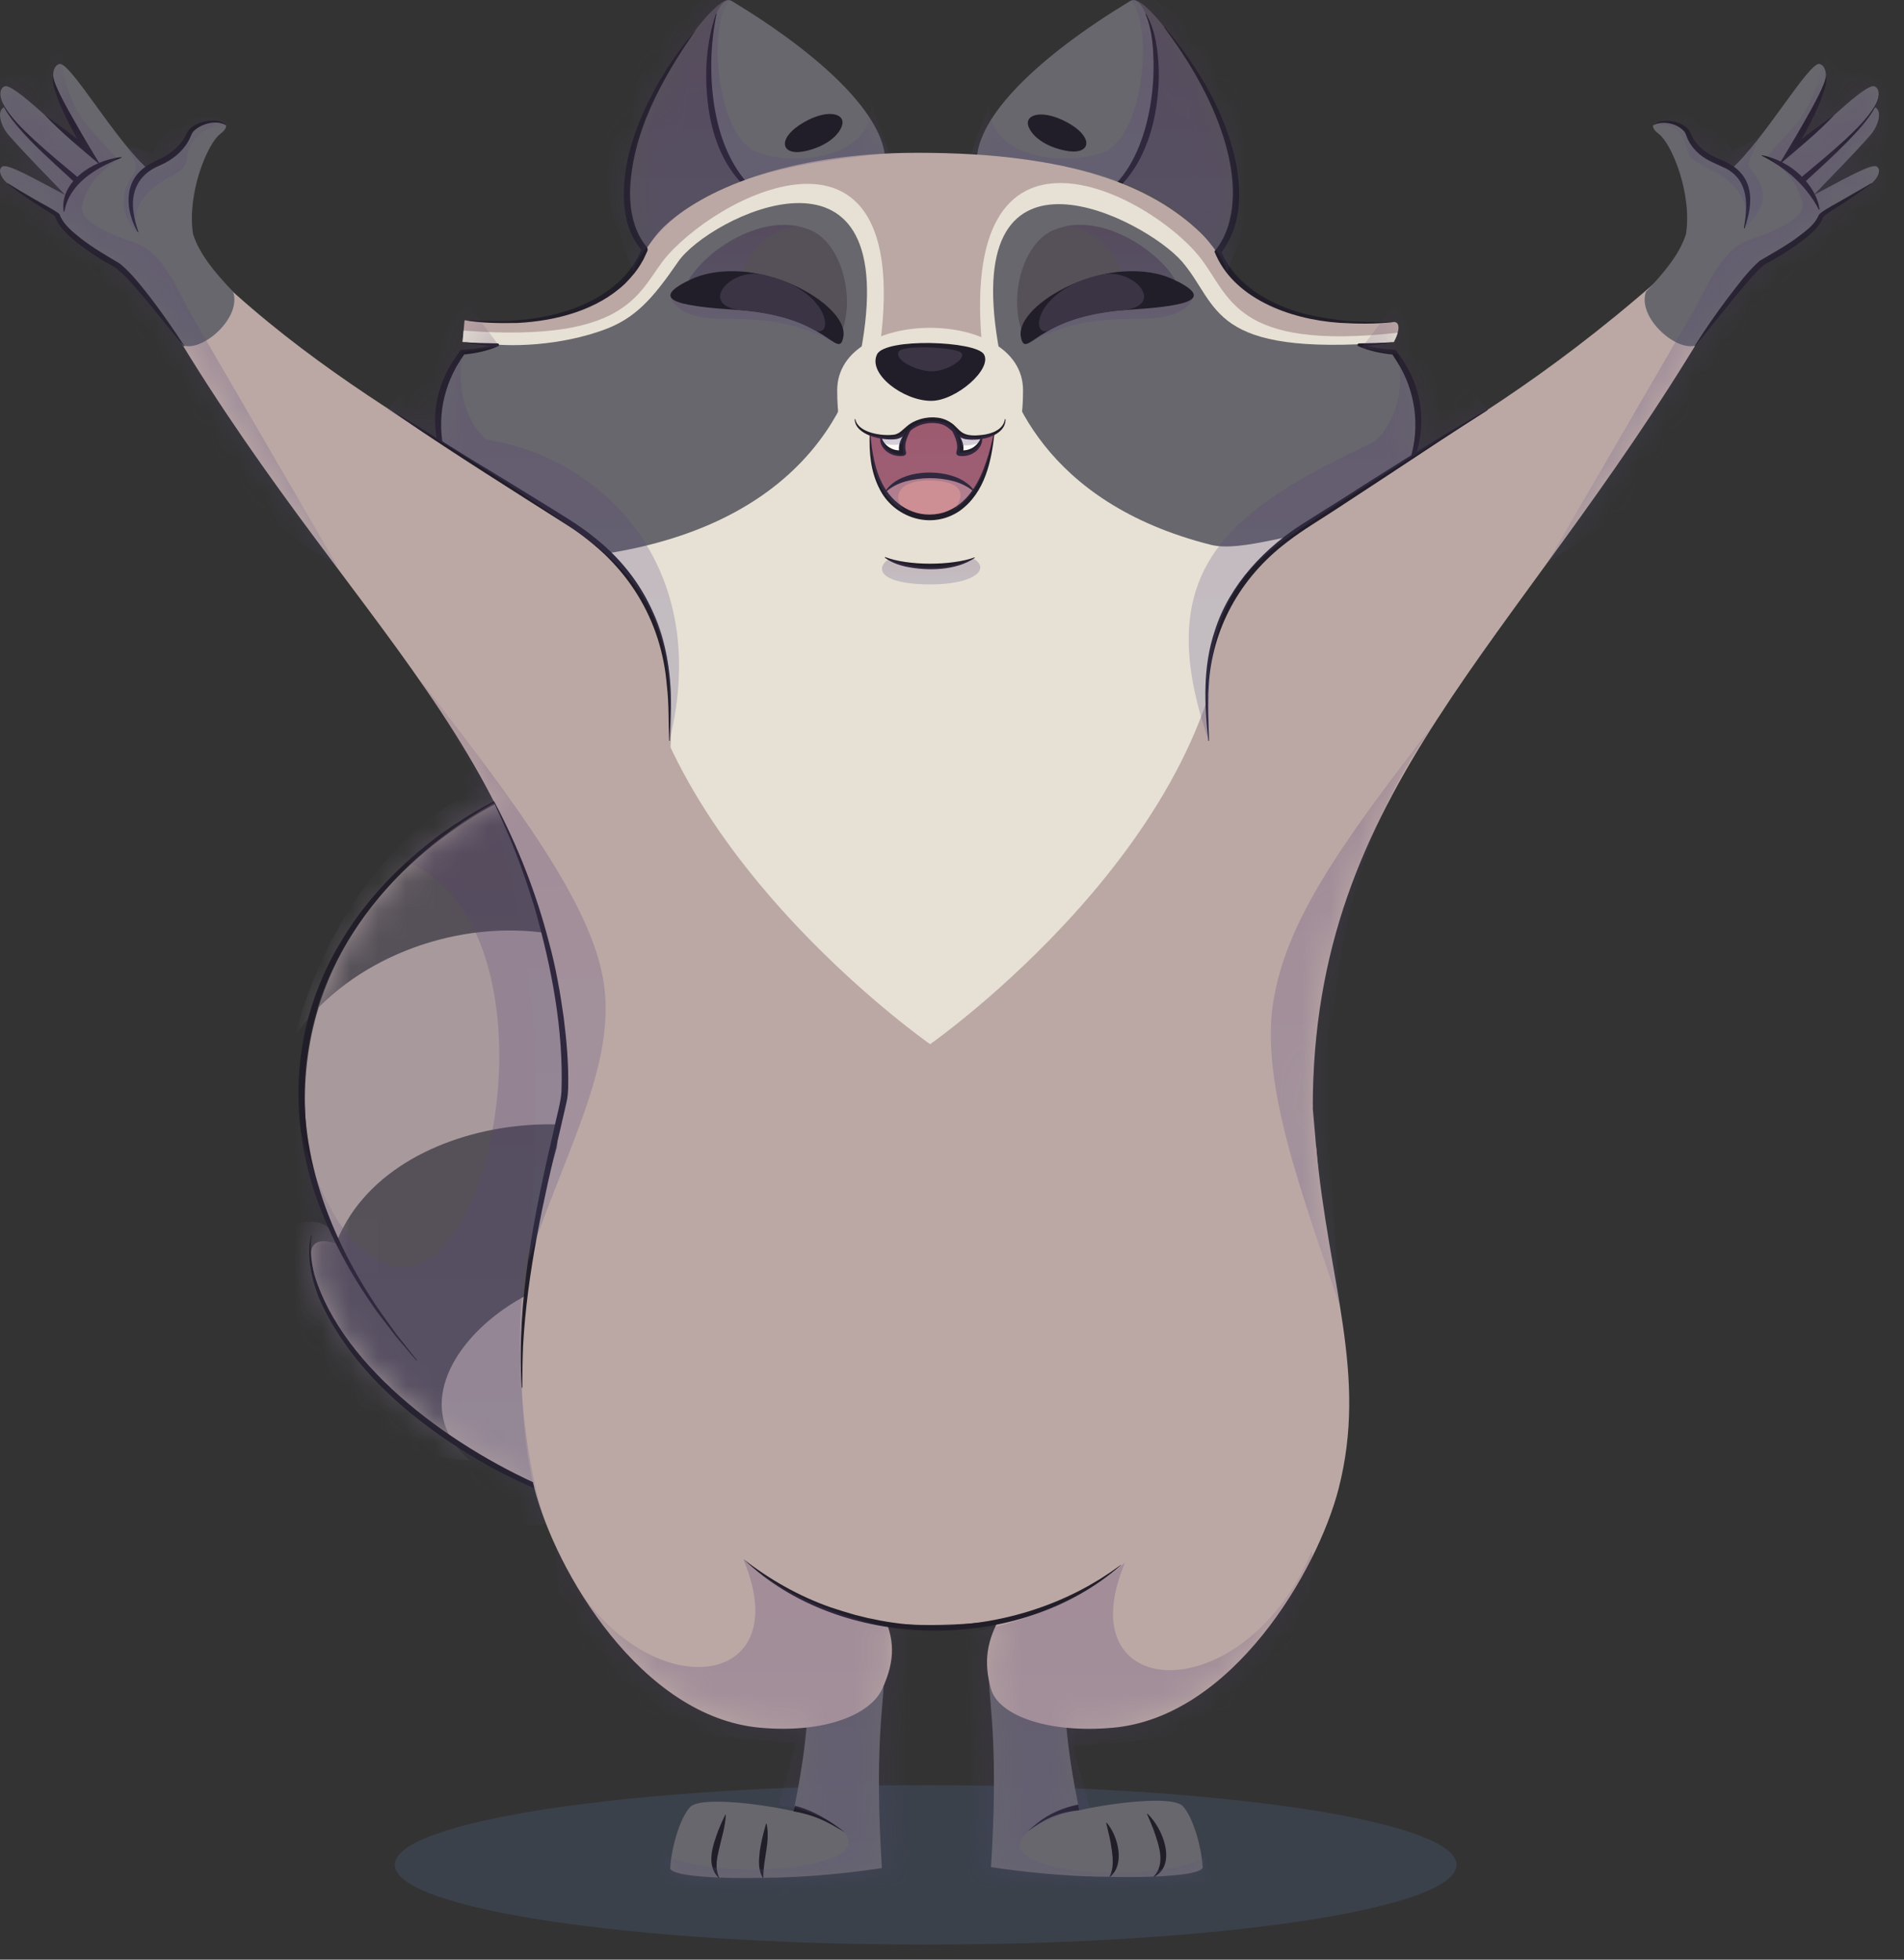<svg width="68" height="70" viewBox="0 0 68 70" fill="none" xmlns="http://www.w3.org/2000/svg">
<rect x="0" y="0" width="68" height="70" fill="#333333" stroke="none"/>
<path opacity="0.251" d="M33.059 69.461C43.529 69.461 52.018 68.186 52.018 66.614C52.018 65.042 43.529 63.768 33.059 63.768C22.588 63.768 14.1 65.042 14.1 66.614C14.1 68.186 22.588 69.461 33.059 69.461Z" fill="#566E94"/>
<path d="M40.394 0.058C40.835 -0.735 46.352 6.773 42.983 9.378C41.007 9.814 38.824 9.079 37.297 7.739C37.579 5.003 39.052 2.469 40.394 0.058Z" fill="#565158"/>
<path d="M40.355 0.042C41.277 -0.517 42.539 6.02 38.295 7.487C36.55 8.09 34.883 6.766 34.883 5.77C34.883 4.158 37.086 2.021 40.355 0.042Z" fill="#68676D"/>
<path d="M40.932 0.501C41.28 1.111 41.356 1.812 41.385 2.486C41.419 4.071 40.957 6.165 39.394 7.137C39.066 7.332 38.691 7.466 38.307 7.503C38.293 7.505 38.289 7.485 38.303 7.483C38.673 7.408 39.021 7.258 39.319 7.052C40.965 5.899 41.349 3.224 41.154 1.483C41.113 1.152 41.048 0.82 40.911 0.509C40.905 0.497 40.927 0.489 40.932 0.501Z" fill="#221E29"/>
<path d="M26.108 0.058C25.666 -0.735 20.148 6.773 23.518 9.378C25.494 9.814 27.677 9.079 29.204 7.739C28.922 5.003 27.449 2.469 26.108 0.058Z" fill="#565158"/>
<path d="M26.146 0.042C25.224 -0.517 23.962 6.02 28.206 7.487C29.951 8.09 31.617 6.766 31.617 5.77C31.617 4.158 29.415 2.021 26.146 0.042Z" fill="#68676D"/>
<path d="M25.59 0.508C25.174 2.467 25.343 5.647 27.212 7.004C27.5 7.212 27.835 7.371 28.199 7.483C28.212 7.487 28.206 7.506 28.193 7.503C27.817 7.428 27.457 7.287 27.142 7.091C25.567 6.066 25.194 4.122 25.221 2.5C25.243 1.825 25.34 1.148 25.568 0.502C25.57 0.497 25.577 0.493 25.583 0.495C25.589 0.497 25.592 0.503 25.59 0.508Z" fill="#221E29"/>
<path d="M27.98 49.563C25.533 48.976 23.269 48.078 22.952 44.781C22.425 39.309 27.602 38.185 28.123 33.359C28.659 28.397 22.471 25.534 16.69 29.308C9.716 33.86 10.247 40.76 12.055 44.415C12.099 44.505 10.967 43.916 11.113 45.027C11.799 50.228 22.999 56.623 28.373 53.938C31.284 52.483 29.688 49.973 27.98 49.563Z" fill="#A8999C"/>
<mask id="mask0_417_483" style="mask-type:luminance" maskUnits="userSpaceOnUse" x="10" y="27" width="20" height="28">
<path d="M27.98 49.563C25.533 48.976 23.269 48.078 22.952 44.781C22.425 39.31 27.602 38.185 28.123 33.359C28.659 28.397 22.282 25.222 16.364 29.418C8.289 35.143 11.269 42.972 12.055 44.415C12.222 44.721 10.852 42.708 11.113 45.027C11.7 50.238 22.999 56.623 28.373 53.938C31.284 52.483 29.688 49.973 27.98 49.563Z" fill="white"/>
</mask>
<g mask="url(#mask0_417_483)">
<path d="M23.575 56.123C18.457 54.694 20.647 47.962 26.239 46.102C28.765 46.479 30.533 46.601 31.244 48.763C31.955 50.925 31.141 53.415 29.234 54.917C27.326 56.419 25.749 56.73 23.575 56.123Z" fill="#565158"/>
</g>
<mask id="mask1_417_483" style="mask-type:luminance" maskUnits="userSpaceOnUse" x="10" y="27" width="20" height="28">
<path d="M27.98 49.563C25.533 48.976 23.269 48.078 22.952 44.781C22.425 39.31 27.602 38.185 28.123 33.359C28.659 28.397 22.282 25.222 16.364 29.418C8.289 35.143 11.269 42.972 12.055 44.415C12.222 44.721 10.852 42.708 11.113 45.027C11.7 50.238 22.999 56.623 28.373 53.938C31.284 52.483 29.688 49.973 27.98 49.563Z" fill="white"/>
</mask>
<g mask="url(#mask1_417_483)">
<path d="M23.94 46.471C20.96 43.294 12.997 48.853 16.769 52.165C11.826 51.843 9.829 48.732 9.416 45.168C9.291 44.086 11.435 42.853 12.049 44.291C14.12 39.296 23.226 38.98 24.908 42.548C24.324 43.22 23.828 45.782 23.94 46.471Z" fill="#565158"/>
</g>
<mask id="mask2_417_483" style="mask-type:luminance" maskUnits="userSpaceOnUse" x="10" y="27" width="20" height="28">
<path d="M27.98 49.563C25.533 48.976 23.269 48.078 22.952 44.781C22.425 39.31 27.602 38.185 28.123 33.359C28.659 28.397 22.282 25.222 16.364 29.418C8.289 35.143 11.269 42.972 12.055 44.415C12.222 44.721 10.852 42.708 11.113 45.027C11.7 50.238 22.999 56.623 28.373 53.938C31.284 52.483 29.688 49.973 27.98 49.563Z" fill="white"/>
</mask>
<g mask="url(#mask2_417_483)">
<path d="M26.55 38.506C25.457 35.709 22.41 33.581 19.06 33.276C15.71 32.971 12.232 34.503 10.507 37.044C11.235 34.401 12.524 31.822 14.651 29.846C16.778 27.869 19.817 26.555 22.909 26.701C26.001 26.847 29.032 28.63 29.953 31.226C30.875 33.822 29.269 37.02 26.55 38.506Z" fill="#565158"/>
</g>
<path d="M14.869 48.594C14.676 48.363 14.284 47.919 14.107 47.697C13.908 47.439 13.653 47.101 13.456 46.844C12.539 45.556 11.769 44.147 11.267 42.689C10.241 39.611 10.483 36.375 12.239 33.536C13.105 32.097 14.339 30.829 15.755 29.784C16.296 29.398 16.895 29.019 17.49 28.7C17.826 28.52 18.254 28.316 18.607 28.161C18.62 28.155 18.631 28.173 18.618 28.179C14.65 30.047 11.584 33.525 11.002 37.491C10.48 40.711 11.621 43.964 13.487 46.719C13.677 47.005 13.96 47.38 14.161 47.666C14.348 47.91 14.7 48.342 14.887 48.582C14.896 48.592 14.877 48.604 14.869 48.594Z" fill="#221E29"/>
<path d="M24.266 54.525C21.888 54.289 19.597 53.523 17.564 52.425C14.926 50.965 12.505 48.938 11.379 46.334C11.273 46.049 11.169 45.734 11.117 45.438L11.071 45.178L11.05 44.914C11.037 44.823 11.046 44.739 11.047 44.651L11.052 44.52C11.054 44.498 11.053 44.476 11.056 44.454L11.066 44.389L11.107 44.129C11.108 44.124 11.114 44.12 11.12 44.121C11.127 44.121 11.131 44.127 11.13 44.132C11.061 44.603 11.111 45.089 11.233 45.55C12.257 48.922 16.277 51.824 19.759 53.262C20.45 53.548 21.235 53.821 21.965 54.02C22.719 54.228 23.489 54.392 24.269 54.505C24.284 54.507 24.28 54.528 24.266 54.525Z" fill="#221E29"/>
<path d="M35.393 66.695C35.653 62.577 35.359 61.016 35.323 60.083C35.271 58.744 38.48 59.735 38.098 60.306C37.822 61.511 38.764 66.411 39.303 67.034C37.925 67.024 36.323 66.837 35.393 66.695Z" fill="#68676D"/>
<path d="M42.953 66.719C42.92 66.016 42.615 64.902 42.235 64.51C41.732 63.992 37.671 64.676 37.203 65.119C36.943 65.57 37.006 66.544 37.245 66.871C38.722 67.109 42.738 67.16 42.953 66.719Z" fill="#68676D"/>
<path d="M40.989 64.797C41.521 65.294 42.044 66.587 41.226 67.041C41.215 67.048 41.2 67.038 41.209 67.027C41.644 66.553 41.373 65.877 41.197 65.355C41.125 65.171 41.047 64.987 40.968 64.805C40.963 64.795 40.979 64.786 40.986 64.794L40.989 64.797Z" fill="#221E29"/>
<path d="M39.531 65.117C39.93 65.581 40.188 66.595 39.649 67.039C39.64 67.047 39.623 67.041 39.629 67.029C39.783 66.734 39.747 66.393 39.706 66.078C39.665 65.757 39.584 65.439 39.508 65.122C39.505 65.112 39.521 65.105 39.528 65.114L39.531 65.117Z" fill="#221E29"/>
<path d="M38.547 64.661C38.21 64.698 37.874 64.772 37.564 64.904C37.249 65.034 36.971 65.225 36.699 65.416C36.824 65.307 36.948 65.198 37.081 65.096C37.482 64.779 37.982 64.567 38.507 64.461L38.547 64.661Z" fill="#221E29"/>
<path d="M31.496 66.729C31.236 62.611 31.53 61.05 31.566 60.117C31.618 58.778 28.409 59.769 28.791 60.34C29.067 61.545 28.125 66.445 27.586 67.068C28.963 67.058 30.566 66.871 31.496 66.729Z" fill="#68676D"/>
<path d="M23.936 66.753C23.968 66.049 24.274 64.936 24.654 64.544C25.157 64.025 29.218 64.71 29.686 65.152C29.946 65.603 29.884 66.578 29.644 66.905C28.167 67.143 24.151 67.194 23.936 66.753Z" fill="#68676D"/>
<path d="M25.922 64.838C25.901 65.237 25.785 65.607 25.696 65.986C25.613 66.357 25.517 66.686 25.68 67.061L25.682 67.065C25.686 67.074 25.671 67.083 25.663 67.074C25.199 66.609 25.465 65.901 25.655 65.378C25.729 65.192 25.812 65.01 25.9 64.83C25.904 64.821 25.922 64.824 25.922 64.835V64.838Z" fill="#221E29"/>
<path d="M27.381 65.155C27.512 65.812 27.254 66.414 27.261 67.067C27.262 67.077 27.245 67.082 27.24 67.072C27.065 66.777 27.102 66.427 27.137 66.107C27.187 65.784 27.264 65.465 27.359 65.151C27.361 65.141 27.379 65.141 27.38 65.151L27.381 65.155Z" fill="#221E29"/>
<path d="M28.388 64.504C29.077 64.678 29.653 65.048 30.183 65.455C29.894 65.29 29.609 65.112 29.298 64.982C28.99 64.849 28.664 64.758 28.332 64.701L28.388 64.504Z" fill="#221E29"/>
<path d="M35.401 60.353C35.668 61.253 37.366 61.927 39.745 61.716C44.005 61.337 47.054 56.111 47.808 53.175C48.852 49.104 47.455 45.872 47.007 40.975C40.008 55.751 34.233 56.409 35.401 60.353Z" fill="#BBA8A5"/>
<path d="M31.496 60.353C31.087 61.211 29.531 61.927 27.152 61.716C22.892 61.337 19.843 56.111 19.09 53.175C18.045 49.104 19.051 43.809 19.89 40.975C26.889 55.751 33.49 56.166 31.496 60.353Z" fill="#BBA8A5"/>
<path d="M19.444 45.342C21.562 26.433 20.174 14.384 33.104 14.384C45.695 14.384 45.778 27.846 47.382 45.206C48.957 62.247 17.537 62.357 19.444 45.342Z" fill="#BBA8A5"/>
<path d="M26.556 55.695C27.469 56.411 28.537 57.022 29.674 57.418C29.889 57.491 30.321 57.625 30.54 57.685L30.982 57.794L31.428 57.885C33.98 58.369 36.71 57.868 38.898 56.634L39.283 56.407L39.656 56.163L40.021 55.906C40.026 55.902 40.034 55.903 40.038 55.907C36.391 59.118 29.998 59.005 26.556 55.695Z" fill="#221E29"/>
<path d="M49.788 12.605C49.785 12.721 49.691 14.752 49.681 14.868C49.678 14.918 49.673 14.967 49.668 15.017C49.667 15.028 49.666 15.04 49.665 15.051C49.661 15.084 49.658 15.116 49.653 15.149C49.649 15.183 49.645 15.217 49.64 15.251C49.638 15.265 49.636 15.278 49.634 15.293C49.627 15.344 49.618 15.396 49.609 15.447C49.608 15.454 49.607 15.46 49.606 15.467C49.597 15.516 49.588 15.565 49.578 15.615C49.574 15.636 49.57 15.657 49.565 15.679C49.558 15.714 49.55 15.749 49.542 15.785C49.536 15.812 49.53 15.84 49.523 15.867C49.516 15.9 49.508 15.933 49.499 15.966C49.492 15.992 49.485 16.019 49.478 16.046C49.47 16.076 49.462 16.107 49.453 16.136C49.444 16.17 49.435 16.203 49.425 16.236C49.418 16.259 49.411 16.282 49.404 16.305C49.393 16.339 49.382 16.373 49.371 16.407C49.334 16.52 49.295 16.632 49.253 16.744C49.239 16.78 49.225 16.817 49.209 16.854C49.199 16.881 49.188 16.91 49.175 16.938C49.148 17.004 49.12 17.069 49.091 17.134C49.069 17.184 49.047 17.233 49.023 17.283C48.946 17.447 48.862 17.611 48.772 17.772C48.744 17.823 48.714 17.872 48.685 17.922C48.685 17.924 48.684 17.925 48.683 17.927C48.659 17.968 48.634 18.009 48.609 18.051C48.597 18.07 48.585 18.089 48.573 18.108C48.549 18.146 48.525 18.184 48.501 18.222C48.493 18.234 48.485 18.246 48.477 18.258C48.454 18.294 48.43 18.33 48.405 18.367C48.39 18.388 48.377 18.41 48.362 18.431C48.338 18.465 48.314 18.499 48.289 18.534C48.241 18.603 48.191 18.671 48.138 18.739C48.11 18.777 48.081 18.814 48.052 18.852C47.76 19.224 47.434 19.577 47.077 19.902C47.041 19.935 47.005 19.969 46.968 20.001C46.739 20.203 46.5 20.393 46.249 20.572C46.207 20.602 46.165 20.631 46.122 20.66C46.012 20.735 45.901 20.808 45.788 20.877C45.751 20.9 45.714 20.924 45.676 20.946C45.641 20.967 45.605 20.988 45.569 21.009C45.522 21.035 45.475 21.062 45.428 21.089C45.422 21.091 45.416 21.095 45.41 21.098C45.385 21.112 45.36 21.125 45.334 21.139C45.276 21.17 45.219 21.201 45.16 21.231C45.111 21.255 45.06 21.28 45.01 21.304C44.955 21.331 44.9 21.357 44.843 21.382C44.788 21.407 44.732 21.432 44.675 21.456C44.619 21.481 44.562 21.504 44.505 21.527C44.451 21.548 44.397 21.57 44.343 21.59C44.337 21.593 44.33 21.594 44.325 21.596C44.275 21.615 44.224 21.634 44.174 21.651C44.163 21.655 44.153 21.659 44.143 21.662C44.097 21.678 44.052 21.693 44.006 21.708C43.992 21.713 43.978 21.718 43.963 21.722C43.91 21.739 43.857 21.756 43.804 21.771C43.794 21.775 43.784 21.777 43.775 21.78C43.724 21.795 43.674 21.809 43.624 21.823C43.577 21.836 43.53 21.849 43.483 21.86C43.464 21.865 43.447 21.87 43.429 21.874C43.381 21.885 43.334 21.897 43.286 21.908C43.271 21.911 43.257 21.915 43.242 21.917C43.191 21.929 43.139 21.94 43.088 21.95C43.078 21.952 43.07 21.954 43.061 21.955C42.97 21.973 42.879 21.99 42.786 22.004C42.685 22.02 42.584 22.034 42.481 22.047C42.428 22.053 42.374 22.06 42.32 22.064C42.26 22.07 42.201 22.076 42.141 22.08C42.083 22.084 42.023 22.089 41.964 22.091C41.944 22.093 41.925 22.093 41.905 22.094C41.85 22.097 41.795 22.099 41.739 22.1C41.674 22.102 41.609 22.103 41.543 22.103C38.938 22.103 36.191 19.8 33.227 19.771C30.267 19.743 27.092 21.967 24.03 21.967H23.987C22.643 21.967 20.837 21.228 19.366 19.923C19.364 19.922 19.363 19.921 19.361 19.919C19.108 19.694 18.865 19.453 18.637 19.196C18.632 19.191 18.627 19.186 18.623 19.181C17.828 18.285 15.987 17.011 15.703 15.77C15.598 15.31 15.495 13.834 16.515 12.582C16.909 12.529 17.296 12.433 17.664 12.298C17.28 12.257 16.905 12.26 16.521 12.218C16.521 12.218 16.579 11.578 16.591 11.44C22.207 11.867 22.562 9.198 23.7 8.11C25.039 6.831 28.023 5.458 32.774 5.458C38.27 5.458 41.141 6.65 42.875 8.313C44.157 9.543 44.252 11.768 49.73 11.507C50.008 11.456 50.01 11.79 49.782 12.205C49.727 12.215 49.673 12.224 49.62 12.232C49.52 12.248 49.425 12.26 49.335 12.27C49.312 12.273 49.289 12.275 49.267 12.277C49.245 12.28 49.222 12.282 49.201 12.284C49.157 12.289 49.116 12.293 49.075 12.296C49.034 12.3 48.995 12.304 48.956 12.307C48.928 12.31 48.9 12.312 48.873 12.315C48.788 12.322 48.711 12.329 48.64 12.338C49.012 12.458 49.396 12.548 49.788 12.605Z" fill="#BBA8A5"/>
<path d="M22.543 20.892C22.543 29.849 33.219 37.299 33.219 37.299C33.219 37.299 43.813 29.879 43.813 20.922C43.813 11.964 22.543 11.934 22.543 20.892Z" fill="#E7E1D5"/>
<path d="M49.788 12.606C49.785 12.722 49.691 14.753 49.681 14.868C49.678 14.918 49.673 14.967 49.668 15.017C49.667 15.028 49.666 15.04 49.665 15.052C49.661 15.084 49.658 15.117 49.653 15.149C49.649 15.183 49.645 15.217 49.64 15.251C49.638 15.265 49.636 15.279 49.634 15.293C49.627 15.344 49.618 15.396 49.609 15.447C49.608 15.454 49.607 15.46 49.606 15.467C49.597 15.517 49.588 15.565 49.578 15.615C49.574 15.636 49.57 15.658 49.565 15.679C49.558 15.714 49.55 15.75 49.542 15.785C49.536 15.812 49.53 15.84 49.523 15.867C49.516 15.9 49.508 15.933 49.499 15.966C49.492 15.992 49.486 16.019 49.478 16.047C49.47 16.076 49.462 16.107 49.453 16.137C49.444 16.17 49.435 16.203 49.425 16.236C49.418 16.259 49.411 16.282 49.404 16.305C49.393 16.339 49.382 16.373 49.371 16.407C49.334 16.52 49.295 16.632 49.253 16.744C49.239 16.781 49.225 16.817 49.209 16.854C49.199 16.882 49.188 16.91 49.175 16.939C49.148 17.004 49.12 17.07 49.091 17.134C49.069 17.184 49.047 17.233 49.023 17.283C48.946 17.448 48.862 17.611 48.772 17.772C48.744 17.823 48.714 17.872 48.685 17.923C48.685 17.924 48.684 17.925 48.683 17.927C48.659 17.968 48.634 18.01 48.609 18.051C48.597 18.07 48.585 18.09 48.573 18.108C48.549 18.146 48.525 18.184 48.501 18.222C48.493 18.234 48.485 18.246 48.478 18.258C48.454 18.295 48.43 18.331 48.405 18.367C48.39 18.388 48.377 18.41 48.362 18.431C48.338 18.465 48.314 18.499 48.289 18.534C48.241 18.603 48.191 18.672 48.138 18.739C48.11 18.777 48.081 18.814 48.052 18.852C47.76 19.225 47.434 19.577 47.077 19.902C47.041 19.936 47.005 19.969 46.968 20.001C46.739 20.203 46.5 20.394 46.249 20.572C46.207 20.602 46.165 20.631 46.122 20.661C46.012 20.735 45.901 20.808 45.788 20.878C45.751 20.901 45.714 20.924 45.676 20.946C45.641 20.967 45.605 20.988 45.569 21.009C45.522 21.036 45.475 21.063 45.428 21.089C45.422 21.092 45.416 21.095 45.41 21.099C45.385 21.112 45.36 21.126 45.334 21.139C45.276 21.171 45.219 21.201 45.16 21.231C45.111 21.255 45.06 21.28 45.01 21.304C44.955 21.331 44.9 21.357 44.843 21.382C44.788 21.408 44.732 21.432 44.675 21.456C44.619 21.481 44.562 21.505 44.505 21.527C44.451 21.549 44.397 21.57 44.343 21.59C44.337 21.593 44.33 21.595 44.325 21.597C44.275 21.616 44.224 21.634 44.174 21.651C44.163 21.655 44.153 21.659 44.143 21.662C44.097 21.678 44.052 21.694 44.006 21.709C43.992 21.713 43.978 21.718 43.963 21.722C43.91 21.74 43.857 21.756 43.804 21.772C43.794 21.775 43.784 21.778 43.775 21.78C43.724 21.795 43.674 21.809 43.624 21.823C43.577 21.836 43.53 21.849 43.483 21.86C43.464 21.865 43.447 21.87 43.429 21.874C43.381 21.886 43.334 21.897 43.286 21.908C43.272 21.911 43.257 21.915 43.242 21.918C43.191 21.929 43.139 21.94 43.088 21.95C43.078 21.952 43.07 21.954 43.061 21.956C42.97 21.973 42.879 21.99 42.786 22.004C42.685 22.02 42.584 22.035 42.481 22.047C42.428 22.054 42.374 22.06 42.32 22.064C42.26 22.071 42.201 22.076 42.141 22.08C42.083 22.085 42.023 22.089 41.964 22.092C41.944 22.093 41.925 22.094 41.905 22.094C41.85 22.097 41.795 22.099 41.739 22.1C41.674 22.102 41.609 22.103 41.543 22.103C36.337 22.103 30.156 22.01 24.03 21.968H23.987C22.643 21.968 20.837 21.228 19.366 19.923C19.364 19.922 19.363 19.921 19.361 19.919C19.108 19.695 18.865 19.453 18.637 19.196C18.632 19.192 18.627 19.186 18.623 19.181C17.829 18.285 15.987 17.011 15.703 15.77C15.598 15.311 15.552 13.849 16.515 12.582C16.909 12.529 17.315 12.467 17.683 12.332C17.3 12.291 16.906 12.253 16.522 12.211C16.522 12.211 16.534 12.039 16.558 11.809C22.69 12.28 22.811 10.274 23.851 9.112C26.024 6.683 32.702 3.607 31.396 12.568C31.268 13.444 32.726 13.289 33.227 13.286C33.733 13.283 35.188 13.421 35.1 12.61C34.102 3.275 41.024 6.898 42.844 9.18C43.932 10.546 44.051 12.54 49.918 11.886C49.885 12.006 49.807 12.167 49.779 12.219C49.721 12.23 49.52 12.248 49.335 12.27C49.312 12.273 49.289 12.275 49.267 12.278C49.245 12.28 49.222 12.282 49.201 12.284C49.157 12.289 49.116 12.293 49.075 12.296C49.034 12.301 48.994 12.304 48.956 12.307C48.927 12.31 48.9 12.312 48.873 12.315C48.788 12.322 48.711 12.33 48.64 12.338C49.012 12.458 49.396 12.548 49.788 12.606Z" fill="#E7E1D5"/>
<path d="M49.787 12.605C50.4 13.391 52.136 16.013 48.187 18.815C46.346 18.96 44.332 19.735 43.252 19.463C37.242 17.952 35.913 13.881 35.64 12.252C34.326 4.398 40.938 7.856 42.219 9.349C43.57 10.926 43.158 12.736 49.619 12.231C49.222 12.293 48.891 12.307 48.64 12.337C49.012 12.458 49.396 12.548 49.787 12.605Z" fill="#68676D"/>
<path d="M30.797 12.253C30.475 14.174 28.685 19.493 19.47 20.001C19.437 19.978 19.402 19.952 19.365 19.922C19.364 19.922 19.362 19.92 19.361 19.919C19.159 19.759 18.905 19.513 18.636 19.196C18.631 19.191 18.627 19.186 18.622 19.18C17.983 18.425 16.039 17.092 15.702 15.77C15.585 15.309 15.532 13.699 16.492 12.584C16.5 12.584 16.507 12.583 16.515 12.582C16.908 12.529 17.295 12.433 17.663 12.298C17.169 12.245 19.259 12.59 21.5 11.806C22.683 11.393 23.305 10.677 24.219 9.349C25.321 7.75 32.112 4.398 30.797 12.253Z" fill="#68676D"/>
<path d="M41.969 10.01C41.584 9.223 39.503 7.479 37.656 8.207C36.579 8.632 36.047 10.445 36.469 11.759L41.969 10.01Z" fill="#565158"/>
<path d="M36.46 12.034C36.627 12.909 37.08 11.272 40.075 11.084C42.078 10.958 43.552 10.778 41.969 10.01C39.7 8.909 36.234 10.851 36.46 12.034Z" fill="#221E29"/>
<path d="M37.52 11.771C38.049 11.48 38.854 11.204 40.074 11.084C41.68 10.926 40.511 9.573 39.373 9.806C36.881 10.314 36.757 12.191 37.52 11.771Z" fill="#3B3445"/>
<path d="M24.602 10.01C24.988 9.223 27.068 7.479 28.915 8.207C29.992 8.632 30.524 10.445 30.103 11.759L24.602 10.01Z" fill="#565158"/>
<path d="M30.119 12.034C29.952 12.909 29.498 11.272 26.504 11.084C24.5 10.958 23.027 10.778 24.61 10.01C26.879 8.909 30.345 10.851 30.119 12.034Z" fill="#221E29"/>
<path d="M29.058 11.771C28.529 11.48 27.725 11.204 26.504 11.084C24.898 10.926 26.067 9.573 27.205 9.806C29.697 10.314 29.821 12.191 29.058 11.771Z" fill="#3B3445"/>
<path d="M29.9 13.943C29.9 16.921 31.386 19.334 33.218 19.334C35.051 19.334 36.537 16.921 36.537 13.943C36.537 10.966 29.9 10.966 29.9 13.943Z" fill="#E7E1D5"/>
<path d="M35.142 12.659C35.445 13.185 34.143 14.319 33.258 14.319C32.267 14.319 30.984 13.36 31.322 12.659C31.612 12.059 34.864 12.177 35.142 12.659Z" fill="#221E29"/>
<path d="M34.334 12.607C34.521 12.828 33.781 13.276 33.264 13.264C32.684 13.249 31.917 12.836 32.102 12.553C32.26 12.31 34.163 12.405 34.334 12.607Z" fill="#3B3445"/>
<path d="M35.504 15.497C35.192 17.73 34.187 18.495 33.168 18.497C32.159 18.498 31.073 17.805 31.073 15.497C31.296 15.717 31.749 15.682 32.05 15.551C32.35 15.42 32.598 15.207 32.903 15.083C33.208 14.958 33.624 14.953 33.827 15.188C34.201 15.622 34.953 15.761 35.504 15.497Z" fill="#B46570"/>
<path d="M31.603 17.591C32.033 17.116 32.53 16.995 33.139 16.979C33.747 16.962 34.36 17.17 34.8 17.531C34.525 18.071 33.869 18.443 33.196 18.441C32.523 18.439 31.952 18.095 31.603 17.591Z" fill="#CD8F94"/>
<path d="M35.04 15.597C35.064 15.909 34.796 16.241 34.271 16.184C34.24 16.18 34.486 15.848 33.93 15.191C34.024 15.361 34.575 15.727 35.04 15.597Z" fill="#FFFAF5"/>
<path d="M31.475 15.597C31.451 15.909 31.719 16.241 32.244 16.184C32.275 16.18 32.029 15.848 32.585 15.191C32.491 15.361 31.939 15.727 31.475 15.597Z" fill="#FFFAF5"/>
<path d="M30.548 14.973C30.632 15.457 31.512 15.599 31.966 15.521C32.139 15.472 32.221 15.366 32.374 15.239C32.648 14.992 33.089 14.868 33.479 14.919C33.723 14.941 33.983 15.081 34.124 15.233C34.221 15.329 34.296 15.41 34.381 15.46C34.567 15.574 34.825 15.564 35.054 15.54C35.428 15.503 35.839 15.34 35.889 14.973H35.912C35.917 15.575 35.019 15.78 34.467 15.685C34.115 15.611 33.968 15.269 33.643 15.16C33.262 15.043 32.81 15.134 32.52 15.382C32.371 15.501 32.219 15.648 32.009 15.687C31.491 15.755 30.535 15.532 30.525 14.973H30.548Z" fill="#221E29"/>
<path d="M31.085 15.497C31.143 16.151 31.243 16.822 31.582 17.406C31.993 18.107 32.799 18.567 33.701 18.308C34.566 18.027 34.98 17.21 35.228 16.471C35.342 16.155 35.41 15.826 35.492 15.496L35.515 15.497C35.406 16.467 35.184 17.593 34.28 18.246C33.242 18.957 31.916 18.472 31.417 17.474C31.095 16.856 31.036 16.166 31.061 15.496L31.085 15.497Z" fill="#221E29"/>
<path d="M31.594 17.585C32.042 16.846 33.312 16.733 34.12 17.037C34.409 17.146 34.672 17.329 34.819 17.567L34.802 17.581C34.599 17.398 34.339 17.267 34.062 17.189C33.508 17.041 32.895 17.044 32.342 17.196C32.067 17.276 31.805 17.406 31.612 17.598L31.594 17.585Z" fill="#221E29"/>
<path d="M31.61 19.898C32.431 20.214 33.973 20.21 34.803 19.912L34.817 19.927C34.153 20.381 33.148 20.404 32.357 20.242C32.082 20.181 31.81 20.082 31.595 19.914L31.61 19.898Z" fill="#221E29"/>
<path d="M31.46 15.54C31.527 15.879 31.842 16.132 32.229 16.082C32.178 16.085 32.127 16.134 32.131 16.181C32.017 15.845 32.284 15.419 32.606 15.204C32.449 15.512 32.257 15.822 32.36 16.157C32.364 16.176 32.362 16.202 32.353 16.221C32.343 16.25 32.291 16.284 32.257 16.284C31.774 16.353 31.326 15.952 31.46 15.54Z" fill="#221E29"/>
<path d="M35.055 15.54C35.189 15.953 34.74 16.354 34.258 16.285C34.224 16.284 34.172 16.25 34.162 16.221C34.153 16.202 34.151 16.177 34.155 16.158C34.258 15.822 34.066 15.512 33.909 15.204C34.227 15.428 34.492 15.807 34.385 16.18L34.383 16.189C34.384 16.187 34.384 16.175 34.384 16.171C34.383 16.129 34.332 16.085 34.286 16.083C34.672 16.132 34.988 15.88 35.055 15.54Z" fill="#221E29"/>
<path d="M49.783 12.218C49.38 12.306 48.962 12.339 48.55 12.376L48.571 12.271C48.962 12.411 49.377 12.472 49.797 12.495C49.829 12.496 49.856 12.512 49.871 12.534L50.072 12.821C50.526 13.493 50.777 14.296 50.761 15.079C50.742 15.964 50.455 16.891 49.788 17.567C50.072 17.201 50.249 16.787 50.375 16.367C50.718 15.212 50.553 13.954 49.889 12.912L49.706 12.629L49.78 12.668C49.348 12.629 48.911 12.543 48.52 12.371C48.459 12.351 48.475 12.266 48.542 12.266C48.91 12.259 49.422 12.253 49.783 12.218Z" fill="#221E29"/>
<path d="M16.521 12.218C16.88 12.252 17.396 12.258 17.762 12.266C17.828 12.267 17.846 12.35 17.784 12.371C17.393 12.543 16.956 12.629 16.523 12.668L16.598 12.629L16.414 12.911C15.751 13.954 15.585 15.212 15.929 16.367C16.054 16.787 16.232 17.201 16.516 17.567C15.849 16.891 15.562 15.964 15.542 15.078C15.527 14.295 15.777 13.493 16.232 12.821L16.432 12.534C16.449 12.51 16.477 12.496 16.507 12.495C16.927 12.472 17.341 12.411 17.733 12.27L17.754 12.376C17.342 12.339 16.924 12.306 16.521 12.218Z" fill="#221E29"/>
<path d="M41.605 0.978C42.815 2.427 43.793 4.074 44.149 5.86C44.349 6.946 44.328 8.165 43.559 9.092L43.588 8.926C43.615 8.984 43.685 9.14 43.711 9.197C43.743 9.254 43.83 9.398 43.864 9.456C44.391 10.265 45.302 10.81 46.294 11.124C46.801 11.28 47.334 11.369 47.865 11.437C48.48 11.505 49.103 11.507 49.728 11.497C49.735 11.496 49.741 11.501 49.741 11.507C49.132 11.578 48.479 11.568 47.856 11.533C46.005 11.408 44.025 10.627 43.375 8.991C43.373 8.985 43.374 8.979 43.378 8.974C43.618 8.687 43.779 8.355 43.881 8.012C44.177 6.968 44 5.868 43.677 4.844C43.456 4.157 43.153 3.491 42.797 2.849C42.442 2.206 42.031 1.588 41.586 0.989C41.577 0.979 41.597 0.967 41.605 0.978Z" fill="#221E29"/>
<path d="M24.876 1.039C23.633 2.805 22.539 4.792 22.501 6.901C22.506 7.572 22.642 8.269 23.095 8.819C23.134 8.866 23.14 8.926 23.117 8.976L23.023 9.177L22.976 9.277L22.919 9.374C22.767 9.648 22.553 9.901 22.326 10.129C21.342 11.068 19.884 11.466 18.472 11.537C17.841 11.549 17.182 11.543 16.579 11.438C17.193 11.452 17.838 11.496 18.462 11.44C20.299 11.311 22.264 10.535 22.904 8.911L22.907 8.928C22.665 8.64 22.506 8.305 22.407 7.959C21.818 5.712 23.381 2.751 24.876 1.039Z" fill="#221E29"/>
<path d="M43.813 21.768C46.116 17.519 51.072 17.153 59.221 9.998C60.182 9.154 61.266 11.146 60.928 11.71C54.083 23.172 46.884 28.198 46.884 39.575C44.342 36.943 41.948 25.209 43.813 21.768Z" fill="#BBA8A5"/>
<path d="M43.155 26.456C43.01 25.15 42.955 23.807 43.387 22.528C43.898 20.907 45.162 19.531 46.724 18.585C48.122 17.694 49.836 16.611 51.257 15.729C51.541 15.559 52.362 15.065 52.644 14.901L53.113 14.634C53.125 14.627 53.139 14.643 53.127 14.651C51.921 15.417 50.735 16.207 49.545 16.992L47.756 18.166C47.163 18.559 46.541 18.92 45.982 19.352C44.252 20.659 43.283 22.503 43.17 24.497C43.146 24.823 43.142 25.15 43.148 25.476C43.154 25.803 43.175 26.129 43.178 26.456C43.178 26.462 43.173 26.466 43.167 26.467C43.16 26.467 43.155 26.462 43.155 26.456Z" fill="#221E29"/>
<path d="M66.787 6.594C65.9 7.211 65.78 7.133 64.985 7.685C64.984 7.684 65.009 8.24 62.922 9.378C62.226 10.048 61.97 10.453 60.546 12.344C59.837 12.551 58.465 11.326 58.784 10.421C59.453 9.715 59.986 9.078 60.215 8.359C60.215 8.359 60.215 8.359 60.215 8.358C60.436 6.901 59.7 5.131 59.245 4.786C58.517 4.233 59.895 4.204 60.244 4.736C60.559 5.216 60.682 5.323 61.204 5.635C61.441 5.777 61.641 5.918 61.798 6.068V6.069C61.815 6.089 61.819 6.088 61.799 6.068C61.8 6.067 61.8 6.067 61.8 6.067C63.011 5.001 64.616 2.177 64.99 2.286C65.29 2.373 65.254 2.938 65.067 3.287C64.553 4.246 64.069 5.006 63.599 5.809C64.921 4.717 66.64 2.923 66.958 3.088C67.165 3.195 67.114 3.538 66.96 3.83C66.965 3.832 66.968 3.834 66.972 3.836C67.242 3.978 67.067 4.524 66.798 4.828C66.072 5.649 65.421 6.288 64.777 6.967C65.782 6.442 66.845 5.821 67.029 5.95C67.222 6.084 67.027 6.427 66.787 6.594Z" fill="#68676D"/>
<path d="M62.283 8.153C62.412 7.393 62.488 6.476 61.647 6.021C61.325 5.862 60.978 5.75 60.693 5.506C60.534 5.372 60.402 5.212 60.308 5.037C60.251 4.935 60.227 4.82 60.173 4.725C59.953 4.434 59.437 4.291 59.063 4.461L59.048 4.445C59.435 4.183 60.152 4.336 60.363 4.721C60.545 5.209 60.98 5.53 61.507 5.726C61.746 5.828 61.974 5.962 62.143 6.146C62.495 6.512 62.553 7.02 62.481 7.479C62.447 7.71 62.384 7.937 62.305 8.159L62.283 8.153Z" fill="#221E29"/>
<path d="M60.522 12.361C60.895 11.764 61.3 11.185 61.727 10.618C62.074 10.171 62.404 9.706 62.843 9.319C63.299 9.045 63.781 8.786 64.201 8.472C64.481 8.26 64.792 8.038 64.932 7.734C64.945 7.695 64.972 7.654 65.002 7.625C65.213 7.45 65.625 7.25 65.865 7.103L66.834 6.544L66.849 6.56C66.55 6.775 66.247 6.985 65.938 7.189C65.676 7.378 65.346 7.536 65.117 7.749C64.99 8.111 64.653 8.372 64.342 8.617C63.938 8.921 63.501 9.191 63.047 9.433L62.992 9.469C62.568 9.842 62.234 10.289 61.876 10.711C61.425 11.261 60.983 11.818 60.541 12.373L60.522 12.361Z" fill="#221E29"/>
<path d="M64.964 7.497C64.72 7.024 64.4 6.631 63.992 6.27C63.663 5.992 63.329 5.769 62.92 5.564L62.925 5.544C63.711 5.698 64.384 6.202 64.75 6.824C64.872 7.033 64.957 7.26 64.987 7.494L64.964 7.497Z" fill="#221E29"/>
<path d="M64.248 6.402C64.808 5.934 65.372 5.473 65.903 4.983C66.294 4.614 66.689 4.236 66.958 3.786C67.043 3.636 67.113 3.474 67.108 3.303C67.122 3.473 67.061 3.642 66.984 3.797C66.739 4.262 66.362 4.662 65.989 5.051C65.484 5.568 64.943 6.055 64.411 6.546L64.248 6.402Z" fill="#221E29"/>
<path d="M65.516 4.102C64.926 4.735 64.183 5.336 63.515 5.906C63.814 5.425 64.147 4.863 64.423 4.374C64.611 4.047 64.794 3.717 64.962 3.382C65.066 3.157 65.189 2.933 65.212 2.688C65.249 2.935 65.161 3.185 65.085 3.421C64.918 3.896 64.688 4.348 64.439 4.792C64.317 5.015 64.182 5.231 64.047 5.449L63.875 5.33C64.388 4.929 64.981 4.48 65.516 4.102Z" fill="#221E29"/>
<path d="M23.264 21.768C21.014 17.903 13.983 15.731 7.856 9.998C6.925 9.127 5.811 11.146 6.148 11.71C12.994 23.172 20.193 27.489 20.193 39.575C22.735 36.943 25.239 25.161 23.264 21.768Z" fill="#BBA8A5"/>
<path d="M23.899 26.456C23.87 25.812 23.894 25.133 23.817 24.493C23.625 22.155 22.428 20.137 20.256 18.758C18.357 17.55 16.245 16.225 14.389 14.958L13.95 14.651C15.132 15.319 16.415 16.174 17.637 16.896L19.474 18.026C20.083 18.407 20.711 18.772 21.257 19.222C23.301 20.856 24.047 23.099 23.955 25.472C23.948 25.8 23.926 26.128 23.922 26.456C23.922 26.462 23.917 26.466 23.911 26.466C23.904 26.466 23.899 26.462 23.899 26.456Z" fill="#221E29"/>
<path d="M17.647 28.625C18.503 30.233 19.166 31.949 19.611 33.68C19.843 34.52 20.009 35.46 20.129 36.321C20.235 37.157 20.31 37.999 20.292 38.84C20.285 39.013 20.275 39.192 20.235 39.364C20.189 39.576 20.06 40.13 20.009 40.347C19.401 42.884 18.826 45.47 18.682 48.063C18.662 48.531 18.653 49.092 18.654 49.561C18.655 49.567 18.649 49.572 18.643 49.571C18.637 49.571 18.631 49.567 18.631 49.562C18.444 46.452 19.082 43.344 19.792 40.309C19.868 39.922 20.028 39.385 20.052 38.999C20.13 36.782 19.702 34.561 19.09 32.415C18.951 31.988 18.828 31.557 18.667 31.135C18.375 30.284 18.007 29.456 17.626 28.633C17.619 28.622 17.641 28.613 17.647 28.625Z" fill="#221E29"/>
<path d="M0.322 6.594C1.209 7.211 1.328 7.133 2.123 7.685C2.125 7.684 2.099 8.24 4.186 9.378C4.882 10.048 5.139 10.453 6.563 12.344C7.272 12.551 8.644 11.326 8.324 10.421C7.655 9.715 7.123 9.078 6.894 8.359C6.894 8.359 6.894 8.359 6.894 8.358C6.673 6.901 7.409 5.131 7.864 4.786C8.592 4.233 7.214 4.204 6.865 4.736C6.55 5.216 6.426 5.323 5.905 5.635C5.668 5.777 5.468 5.918 5.31 6.068V6.069C5.293 6.089 5.29 6.088 5.31 6.068C5.309 6.067 5.309 6.067 5.308 6.067C4.097 5.001 2.493 2.177 2.118 2.286C1.819 2.373 1.855 2.938 2.042 3.287C2.555 4.246 3.04 5.006 3.509 5.809C2.188 4.717 0.468 2.923 0.151 3.088C-0.056 3.195 -0.006 3.538 0.149 3.83C0.144 3.832 0.14 3.834 0.136 3.836C-0.134 3.978 0.041 4.524 0.311 4.828C1.036 5.649 1.688 6.288 2.332 6.967C1.327 6.442 0.264 5.821 0.079 5.95C-0.113 6.084 0.081 6.427 0.322 6.594Z" fill="#68676D"/>
<path d="M4.92 8.294C4.485 7.547 4.378 6.477 5.246 5.924C5.343 5.856 5.459 5.798 5.568 5.745C6.025 5.556 6.403 5.26 6.62 4.861C6.644 4.813 6.68 4.742 6.708 4.695C6.93 4.373 7.491 4.232 7.885 4.348C7.951 4.368 8.011 4.405 8.06 4.445L8.046 4.461C7.701 4.267 7.16 4.436 6.909 4.691C6.85 4.76 6.823 4.84 6.788 4.922C6.592 5.357 6.188 5.702 5.715 5.907C4.914 6.229 4.657 6.884 4.773 7.616C4.805 7.844 4.866 8.069 4.942 8.288L4.92 8.294Z" fill="#221E29"/>
<path d="M6.567 12.372C6.108 11.819 5.67 11.258 5.215 10.712C4.864 10.313 4.526 9.866 4.097 9.542C3.614 9.281 3.159 8.989 2.735 8.653C2.426 8.395 2.074 8.088 1.968 7.729C1.97 7.733 1.975 7.738 1.977 7.74C1.975 7.739 1.973 7.737 1.972 7.734C1.873 7.648 1.755 7.586 1.641 7.51C1.165 7.212 0.696 6.903 0.261 6.56L0.274 6.544C0.59 6.741 0.911 6.933 1.235 7.119C1.471 7.259 1.871 7.459 2.085 7.615C2.127 7.642 2.145 7.69 2.158 7.731C2.299 8.046 2.6 8.285 2.879 8.51C3.314 8.852 3.802 9.131 4.283 9.418C4.71 9.77 5.033 10.203 5.366 10.622C5.799 11.188 6.201 11.771 6.587 12.362L6.567 12.372Z" fill="#221E29"/>
<path d="M2.276 7.562C2.112 6.543 3.265 5.717 4.336 5.613L4.345 5.632C3.635 5.911 2.929 6.3 2.545 6.913C2.421 7.115 2.337 7.336 2.299 7.564L2.276 7.562Z" fill="#221E29"/>
<path d="M2.697 6.546C1.998 5.861 -0.055 4.193 0.001 3.302C-0.004 3.473 0.066 3.636 0.151 3.786C0.419 4.235 0.814 4.613 1.206 4.982C1.736 5.473 2.301 5.934 2.861 6.402L2.697 6.546Z" fill="#221E29"/>
<path d="M1.594 4.102C2.127 4.48 2.721 4.93 3.235 5.33L3.063 5.449C2.927 5.231 2.793 5.015 2.67 4.792C2.422 4.348 2.192 3.896 2.025 3.421C1.948 3.185 1.861 2.935 1.898 2.688C1.921 2.933 2.044 3.157 2.148 3.382C2.315 3.717 2.498 4.047 2.687 4.374C2.962 4.862 3.296 5.426 3.595 5.906C2.926 5.335 2.184 4.736 1.594 4.102Z" fill="#221E29"/>
<path d="M36.708 4.375C36.691 4.622 37.059 5.176 38.031 5.378C38.94 5.567 39.072 4.956 38.255 4.454C37.427 3.945 36.733 4.019 36.708 4.375Z" fill="#221E29"/>
<path d="M30.089 4.341C30.116 4.587 29.773 5.153 28.81 5.387C27.91 5.606 27.751 5 28.546 4.471C29.352 3.934 30.049 3.986 30.089 4.341Z" fill="#221E29"/>
<mask id="mask3_417_483" style="mask-type:luminance" maskUnits="userSpaceOnUse" x="0" y="0" width="68" height="68">
<path d="M66.787 6.594C65.9 7.211 65.78 7.133 64.985 7.685C64.984 7.685 65.007 8.241 62.922 9.378C62.226 10.048 61.971 10.453 60.546 12.345C53.817 23.362 46.885 28.411 46.885 39.575L46.884 39.574C46.925 40.037 46.965 40.504 47.006 40.975C47.007 40.978 47.007 40.981 47.007 40.984C47.456 45.876 48.852 49.107 47.808 53.175C47.054 56.111 44.005 61.337 39.745 61.716C39.145 61.77 38.589 61.766 38.088 61.718C38.165 62.597 38.341 63.69 38.548 64.662C39.931 64.359 41.895 64.16 42.234 64.51C42.615 64.902 42.921 66.016 42.953 66.719C42.808 67.016 40.934 67.09 39.276 67.034H39.265C37.897 67.021 36.314 66.836 35.393 66.695C35.653 62.577 35.359 61.016 35.323 60.084C35.322 60.07 35.322 60.056 35.322 60.044C35.156 59.255 35.284 58.59 35.654 57.891C34.337 58.059 32.992 58.09 31.667 57.984C31.941 58.681 31.929 59.371 31.561 60.21C31.561 60.211 31.561 60.211 31.561 60.211C31.512 61.155 31.245 62.746 31.497 66.729C30.575 66.87 28.992 67.055 27.624 67.067H27.613C25.955 67.124 24.081 67.05 23.936 66.753C23.968 66.05 24.274 64.936 24.654 64.544C24.994 64.194 26.958 64.393 28.341 64.695C28.551 63.709 28.73 62.596 28.803 61.71C28.31 61.764 27.757 61.77 27.152 61.716C22.892 61.337 19.842 56.111 19.089 53.175C19.071 53.107 19.054 53.039 19.038 52.97C15.03 51.094 11.489 47.881 11.113 45.027C10.967 43.916 12.099 44.505 12.055 44.415C10.247 40.76 9.716 33.86 16.689 29.308C17.02 29.093 17.352 28.898 17.683 28.725C15.039 23.493 10.67 19.163 6.404 12.134C6.404 12.133 6.403 12.132 6.402 12.131C5.117 10.421 4.855 10.022 4.186 9.378C2.101 8.241 2.124 7.685 2.123 7.685C1.328 7.133 1.209 7.211 0.321 6.594C0.081 6.428 -0.113 6.085 0.079 5.95C0.264 5.821 1.326 6.442 2.332 6.967C1.687 6.289 1.036 5.649 0.311 4.828C0.041 4.524 -0.134 3.978 0.136 3.836C0.14 3.834 0.144 3.832 0.148 3.83C-0.006 3.538 -0.057 3.195 0.151 3.088C0.468 2.923 2.187 4.717 3.509 5.809C3.04 5.006 2.555 4.247 2.042 3.288C1.855 2.939 1.819 2.373 2.118 2.286C2.492 2.177 4.097 5.002 5.308 6.067C5.309 6.068 5.309 6.068 5.309 6.068C5.289 6.088 5.293 6.089 5.31 6.069V6.068C5.468 5.919 5.667 5.777 5.904 5.635C6.426 5.324 6.55 5.216 6.864 4.736C7.213 4.204 8.592 4.233 7.863 4.787C7.409 5.132 6.672 6.901 6.894 8.358C6.894 8.359 6.894 8.359 6.894 8.36C7.122 9.079 7.655 9.716 8.324 10.421C8.325 10.424 8.326 10.427 8.327 10.43C10.784 12.643 13.363 14.313 15.702 15.77C15.7 15.761 15.698 15.752 15.696 15.743C15.681 15.669 15.667 15.575 15.655 15.464C15.651 15.42 15.647 15.372 15.645 15.322C15.644 15.304 15.643 15.286 15.642 15.268C15.634 15.06 15.642 14.814 15.675 14.548C15.678 14.523 15.682 14.498 15.686 14.473C15.775 13.89 16.004 13.208 16.514 12.582C16.67 12.561 16.825 12.533 16.977 12.499C17.064 12.48 17.15 12.458 17.235 12.435C17.238 12.435 17.239 12.434 17.241 12.433C17.289 12.42 17.336 12.407 17.383 12.392C17.474 12.364 17.564 12.335 17.653 12.302C17.656 12.301 17.66 12.3 17.663 12.299C17.623 12.294 17.601 12.292 17.593 12.292C17.234 12.257 16.881 12.257 16.521 12.218C16.521 12.218 16.578 11.577 16.591 11.439C21.07 11.78 22.202 10.151 23.055 8.926C20.792 6.095 25.381 -0.271 26.054 0.009C26.084 0.013 26.115 0.024 26.145 0.042C29.227 1.907 31.36 3.913 31.595 5.487C31.975 5.468 32.368 5.458 32.774 5.458C33.531 5.458 34.239 5.48 34.9 5.523C35.107 3.944 37.25 1.921 40.354 0.042C40.385 0.024 40.415 0.013 40.446 0.009C41.121 -0.272 45.742 6.143 43.419 8.957C44.32 10.183 45.116 11.726 49.729 11.507C50.008 11.456 50.009 11.79 49.782 12.204C49.726 12.214 49.672 12.223 49.619 12.231C49.221 12.293 48.89 12.307 48.639 12.337C49.011 12.458 49.396 12.548 49.787 12.605C50.211 13.149 51.172 14.571 50.417 16.323C52.737 14.937 55.584 13.16 58.999 10.192C59 10.191 59 10.191 59.001 10.191C59.567 9.575 60.012 8.999 60.215 8.36C60.215 8.359 60.215 8.359 60.215 8.358C60.436 6.901 59.7 5.132 59.245 4.787C58.517 4.233 59.895 4.204 60.244 4.736C60.559 5.216 60.682 5.324 61.204 5.635C61.441 5.777 61.641 5.919 61.798 6.068V6.069C61.815 6.089 61.819 6.088 61.799 6.068C61.8 6.068 61.8 6.068 61.801 6.067C63.011 5.002 64.616 2.178 64.99 2.286C65.29 2.373 65.254 2.939 65.067 3.288C64.553 4.247 64.069 5.006 63.599 5.809C64.921 4.717 66.64 2.923 66.958 3.088C67.165 3.195 67.114 3.538 66.96 3.83C66.965 3.832 66.969 3.834 66.972 3.836C67.242 3.978 67.067 4.524 66.798 4.828C66.072 5.649 65.421 6.289 64.777 6.967C65.782 6.442 66.845 5.821 67.029 5.95C67.222 6.084 67.028 6.427 66.787 6.594Z" fill="white"/>
</mask>
<g mask="url(#mask3_417_483)">
<g opacity="0.251">
<path d="M31.63 20.058C31.851 19.834 32.029 20.255 33.315 20.255C34.498 20.255 34.596 19.79 34.873 20.028C35.309 20.401 34.688 20.875 33.225 20.875C31.704 20.875 31.24 20.454 31.63 20.058Z" fill="url(#paint0_linear_417_483)"/>
<path d="M23.674 66.205C25.32 67.231 31.514 66.837 30.103 65.403C29.823 65.119 28.926 64.624 27.811 64.474C27.971 63.797 28.246 62.935 28.406 62.259C24.099 62.013 19.863 61.617 19.863 55.272C22.292 61.045 28.674 60.755 26.548 55.702C28.266 57.211 30.603 57.996 33.006 58.372C32.987 61.368 32.967 64.364 32.947 67.361C29.837 67.954 26.574 67.917 23.482 67.255C23.433 66.769 23.615 66.553 23.674 66.205Z" fill="url(#paint1_linear_417_483)"/>
<path d="M43.052 66.318C41.406 67.344 35.213 66.951 36.623 65.517C36.903 65.233 37.801 64.737 38.915 64.587C38.755 63.911 38.48 63.048 38.32 62.372C42.627 62.126 46.864 61.73 46.864 55.385C44.434 61.158 38.052 60.868 40.179 55.815C38.46 57.324 36.123 58.11 33.72 58.485C33.739 61.481 33.759 64.478 33.779 67.474C36.889 68.067 40.153 68.03 43.245 67.368C43.294 66.882 43.112 66.667 43.052 66.318Z" fill="url(#paint2_linear_417_483)"/>
<path d="M10.588 39.844C10.95 41.123 11.766 44.434 13.849 45.157C17.82 46.534 20.243 32.412 14.1 30.645C14.382 30.438 16.676 27.586 16.958 27.378C20.013 33.147 21.338 36.936 19.167 43.281C18.284 45.861 18.375 51.14 19.502 54.433C16.294 54.809 13.018 52.921 11.275 50.526C9.532 48.132 9.526 43.359 10.588 39.844Z" fill="url(#paint3_linear_417_483)"/>
<path d="M23.911 26.456C25.449 20.245 21.531 16.347 17.347 15.695C16.432 14.792 16.362 13.578 16.515 12.581C16.995 12.499 17.356 12.446 17.836 12.364C17.438 11.837 17.039 11.31 16.641 10.783C15.712 12.072 14.784 13.361 13.855 14.65C16.754 16.34 18.864 17.751 20.664 19.024C23.422 20.974 24.044 22.888 23.911 26.456Z" fill="url(#paint4_linear_417_483)"/>
<path d="M43.166 26.456C41.017 20.282 43.943 18.197 49.113 15.762C50.028 14.859 50.098 13.645 49.945 12.649C49.465 12.566 49.104 12.514 48.624 12.431C49.023 11.904 49.421 11.377 49.819 10.85C50.748 12.139 52.192 13.353 53.12 14.642C49.819 16.713 47.629 18.051 45.828 19.324C43.071 21.274 43.166 23.82 43.166 26.456Z" fill="url(#paint5_linear_417_483)"/>
<path d="M31.515 15.81C31.726 15.9 31.976 15.917 32.2 15.856C32.228 15.694 32.281 15.534 32.356 15.384C32.258 15.504 32.102 15.583 31.938 15.615C31.774 15.647 31.601 15.633 31.439 15.593C31.481 15.675 31.524 15.756 31.515 15.81Z" fill="url(#paint6_linear_417_483)"/>
<path d="M34.327 15.905C34.546 15.927 34.772 15.897 34.971 15.815C35.004 15.761 35.024 15.701 35.03 15.64C34.753 15.646 34.474 15.603 34.216 15.513C34.289 15.635 34.336 15.769 34.327 15.905Z" fill="url(#paint7_linear_417_483)"/>
<path d="M32.27 18.224C31.781 17.576 32.292 17.16 33.152 17.16C34.52 17.16 34.456 17.768 34.037 18.245C34.513 17.943 34.843 17.49 35.059 17.01C35.275 16.53 35.385 16.02 35.493 15.512C35.345 15.538 35.196 15.563 35.047 15.588C35.045 15.757 34.956 15.924 34.81 16.033C34.664 16.143 34.463 16.194 34.272 16.17C34.303 15.89 34.249 15.497 34.044 15.281C33.839 15.065 33.482 15.034 33.162 15.044C32.842 15.055 32.53 15.215 32.376 15.461C32.232 15.692 32.232 15.971 32.268 16.233C32.066 16.252 31.855 16.186 31.71 16.059C31.566 15.933 31.492 15.747 31.514 15.569C31.381 15.637 31.12 15.501 31.081 15.521C31.042 15.541 31.063 17.664 32.27 18.224Z" fill="url(#paint8_linear_417_483)"/>
<path d="M37.993 8.076C39.062 8.13 39.862 9.032 40.032 9.702C40.73 9.678 41.603 9.709 42.037 10.079C41.539 9.326 40.95 8.814 40.197 8.454C39.444 8.093 38.682 7.953 37.993 8.076Z" fill="url(#paint9_linear_417_483)"/>
<path d="M36.812 12.217C38.096 11.504 39.268 11.386 40.788 11.386C42.15 11.386 42.503 10.895 42.587 10.661C42.217 10.922 41.706 10.974 41.119 11.005C40.038 11.061 39.214 11.178 38.553 11.359C37.891 11.54 37.244 11.873 36.812 12.217Z" fill="url(#paint10_linear_417_483)"/>
<path d="M28.571 8.076C27.503 8.13 26.702 9.032 26.532 9.702C25.835 9.678 24.961 9.709 24.527 10.079C25.026 9.326 25.615 8.814 26.367 8.454C27.12 8.093 27.882 7.953 28.571 8.076Z" fill="url(#paint11_linear_417_483)"/>
<path d="M29.753 12.217C28.468 11.504 27.296 11.386 25.776 11.386C24.414 11.386 24.061 10.895 23.977 10.661C24.347 10.922 24.858 10.974 25.445 11.005C26.526 11.061 27.35 11.178 28.011 11.359C28.673 11.54 29.32 11.873 29.753 12.217Z" fill="url(#paint12_linear_417_483)"/>
<path d="M26.054 0.009C25.249 0.968 25.603 4.858 27.026 5.433C28.389 5.984 31.332 5.64 31.093 3.583C31.108 3.754 31.741 5.321 31.74 5.48C27.738 5.828 25.558 6.597 24.228 7.666C23.643 8.137 22.822 9.008 22.622 9.682C22.184 8.64 21.782 7.579 21.605 6.48C21.427 5.38 21.483 4.233 21.939 3.197C22.669 1.542 24.344 0.335 26.14 -0.48C26.121 -0.299 26.218 -0.187 26.054 0.009Z" fill="url(#paint13_linear_417_483)"/>
<path d="M40.394 0.009C41.2 0.968 40.845 4.858 39.423 5.433C38.059 5.984 35.116 5.64 35.355 3.583C35.34 3.754 34.708 5.321 34.709 5.48C38.71 5.828 40.89 6.597 42.22 7.666C42.806 8.137 43.626 9.008 43.827 9.682C44.264 8.64 44.666 7.579 44.843 6.48C45.021 5.38 44.965 4.233 44.509 3.197C43.779 1.542 42.104 0.335 40.308 -0.48C40.327 -0.299 40.23 -0.187 40.394 0.009Z" fill="url(#paint14_linear_417_483)"/>
<path d="M18.867 45.064C20.202 41.079 22.03 38.002 21.553 35.045C21.114 32.324 18.529 28.803 14.923 24.194C19.181 30.13 19.523 36.755 18.867 45.064Z" fill="url(#paint15_linear_417_483)"/>
<path d="M47.861 46.685C46.525 42.701 44.998 38.731 45.476 35.773C45.915 33.053 47.651 30.413 51.257 25.804C46.998 31.74 47.204 38.376 47.861 46.685Z" fill="url(#paint16_linear_417_483)"/>
<path d="M12.058 20.238C10.33 17.265 8.603 14.292 6.875 11.319C6.34 10.397 5.86 8.99 4.75 8.644C4.368 8.526 2.75 7.978 2.937 7.327C3.124 6.676 3.334 6.347 4.185 5.682C3.603 4.99 3.066 4.569 2.672 3.782C2.278 2.994 2.087 2.1 2.331 1.267C1.168 1.288 0.093 1.911 -0.589 2.738C-1.27 3.566 -1.604 4.577 -1.786 5.587C-1.904 6.244 -1.959 6.935 -1.693 7.557C-1.345 8.37 -0.516 8.931 0.216 9.515C2.432 11.28 4.011 13.567 5.992 15.536C7.742 17.275 9.795 18.755 12.058 20.238Z" fill="url(#paint17_linear_417_483)"/>
<path d="M4.577 5.255C4.628 5.515 4.885 5.736 4.858 5.999C4.842 6.153 4.732 6.284 4.646 6.419C4.448 6.73 4.372 7.101 4.434 7.454C4.496 7.807 4.696 8.14 4.992 8.384C4.756 8.012 4.818 7.532 5.058 7.161C5.297 6.791 5.69 6.514 6.106 6.294C6.287 6.198 6.484 6.103 6.584 5.941C6.668 5.805 6.671 5.643 6.703 5.491C6.768 5.187 6.963 4.905 7.24 4.713C7.517 4.522 7.875 4.422 8.227 4.438C7.763 4.126 7.088 4.117 6.566 4.349C6.044 4.581 5.669 5.022 5.469 5.505C5.214 5.4 4.96 5.294 4.577 5.255Z" fill="url(#paint18_linear_417_483)"/>
<path d="M55.242 20.132C56.969 17.16 58.697 14.186 60.424 11.213C60.96 10.292 61.44 8.885 62.55 8.539C62.931 8.42 64.55 7.873 64.363 7.222C64.175 6.571 63.966 6.241 63.114 5.577C63.697 4.885 64.234 4.464 64.628 3.676C65.022 2.889 65.212 1.994 64.968 1.161C66.131 1.182 67.206 1.805 67.888 2.633C68.57 3.46 68.903 4.472 69.085 5.481C69.203 6.138 69.259 6.829 68.992 7.452C68.644 8.265 67.815 8.826 67.083 9.409C64.868 11.175 63.289 13.462 61.308 15.43C59.558 17.17 57.504 18.649 55.242 20.132Z" fill="url(#paint19_linear_417_483)"/>
<path d="M62.875 4.86C62.703 5.25 62.441 5.733 62.441 5.894C62.441 5.941 62.664 6.212 62.75 6.347C63.109 6.911 63.041 7.5 62.294 8.156C62.562 6.993 61.798 6.434 61.174 6.104C60.993 6.008 60.45 5.744 60.349 5.581C60.256 5.431 60.133 4.804 59.905 4.659C59.62 4.476 59.408 4.437 59.056 4.453C59.52 4.141 60.212 4.012 60.733 4.244C61.255 4.475 61.63 4.917 61.831 5.399C62.085 5.294 62.43 5.16 62.875 4.86Z" fill="url(#paint20_linear_417_483)"/>
</g>
</g>
<defs>
<linearGradient id="paint0_linear_417_483" x1="33.254" y1="20.744" x2="33.254" y2="19.974" gradientUnits="userSpaceOnUse">
<stop stop-color="#564E82"/>
<stop offset="1" stop-color="#59396E"/>
</linearGradient>
<linearGradient id="paint1_linear_417_483" x1="26.435" y1="65.991" x2="26.435" y2="55.467" gradientUnits="userSpaceOnUse">
<stop stop-color="#564E82"/>
<stop offset="1" stop-color="#59396E"/>
</linearGradient>
<linearGradient id="paint2_linear_417_483" x1="40.292" y1="66.104" x2="40.292" y2="55.58" gradientUnits="userSpaceOnUse">
<stop stop-color="#564E82"/>
<stop offset="1" stop-color="#59396E"/>
</linearGradient>
<linearGradient id="paint3_linear_417_483" x1="15.051" y1="50.603" x2="15.051" y2="27.8" gradientUnits="userSpaceOnUse">
<stop stop-color="#564E82"/>
<stop offset="1" stop-color="#59396E"/>
</linearGradient>
<linearGradient id="paint4_linear_417_483" x1="19.054" y1="24.214" x2="19.054" y2="11.027" gradientUnits="userSpaceOnUse">
<stop stop-color="#564E82"/>
<stop offset="1" stop-color="#59396E"/>
</linearGradient>
<linearGradient id="paint5_linear_417_483" x1="47.787" y1="24.223" x2="47.787" y2="11.093" gradientUnits="userSpaceOnUse">
<stop stop-color="#564E82"/>
<stop offset="1" stop-color="#59396E"/>
</linearGradient>
<linearGradient id="paint6_linear_417_483" x1="31.897" y1="15.819" x2="31.897" y2="15.392" gradientUnits="userSpaceOnUse">
<stop stop-color="#564E82"/>
<stop offset="1" stop-color="#59396E"/>
</linearGradient>
<linearGradient id="paint7_linear_417_483" x1="34.623" y1="15.855" x2="34.623" y2="15.519" gradientUnits="userSpaceOnUse">
<stop stop-color="#564E82"/>
<stop offset="1" stop-color="#59396E"/>
</linearGradient>
<linearGradient id="paint8_linear_417_483" x1="33.282" y1="17.787" x2="33.282" y2="15.092" gradientUnits="userSpaceOnUse">
<stop stop-color="#564E82"/>
<stop offset="1" stop-color="#59396E"/>
</linearGradient>
<linearGradient id="paint9_linear_417_483" x1="40.015" y1="9.786" x2="40.015" y2="8.064" gradientUnits="userSpaceOnUse">
<stop stop-color="#564E82"/>
<stop offset="1" stop-color="#59396E"/>
</linearGradient>
<linearGradient id="paint10_linear_417_483" x1="39.699" y1="11.994" x2="39.699" y2="10.685" gradientUnits="userSpaceOnUse">
<stop stop-color="#564E82"/>
<stop offset="1" stop-color="#59396E"/>
</linearGradient>
<linearGradient id="paint11_linear_417_483" x1="26.549" y1="9.786" x2="26.549" y2="8.064" gradientUnits="userSpaceOnUse">
<stop stop-color="#564E82"/>
<stop offset="1" stop-color="#59396E"/>
</linearGradient>
<linearGradient id="paint12_linear_417_483" x1="26.865" y1="11.994" x2="26.865" y2="10.685" gradientUnits="userSpaceOnUse">
<stop stop-color="#564E82"/>
<stop offset="1" stop-color="#59396E"/>
</linearGradient>
<linearGradient id="paint13_linear_417_483" x1="26.625" y1="8.229" x2="26.625" y2="-0.322" gradientUnits="userSpaceOnUse">
<stop stop-color="#564E82"/>
<stop offset="1" stop-color="#59396E"/>
</linearGradient>
<linearGradient id="paint14_linear_417_483" x1="39.823" y1="8.229" x2="39.823" y2="-0.322" gradientUnits="userSpaceOnUse">
<stop stop-color="#564E82"/>
<stop offset="1" stop-color="#59396E"/>
</linearGradient>
<linearGradient id="paint15_linear_417_483" x1="18.277" y1="42.078" x2="18.277" y2="24.518" gradientUnits="userSpaceOnUse">
<stop stop-color="#564E82"/>
<stop offset="1" stop-color="#59396E"/>
</linearGradient>
<linearGradient id="paint16_linear_417_483" x1="48.322" y1="43.698" x2="48.322" y2="26.128" gradientUnits="userSpaceOnUse">
<stop stop-color="#564E82"/>
<stop offset="1" stop-color="#59396E"/>
</linearGradient>
<linearGradient id="paint17_linear_417_483" x1="5.087" y1="17.524" x2="5.087" y2="1.562" gradientUnits="userSpaceOnUse">
<stop stop-color="#564E82"/>
<stop offset="1" stop-color="#59396E"/>
</linearGradient>
<linearGradient id="paint18_linear_417_483" x1="6.32" y1="7.784" x2="6.32" y2="4.253" gradientUnits="userSpaceOnUse">
<stop stop-color="#564E82"/>
<stop offset="1" stop-color="#59396E"/>
</linearGradient>
<linearGradient id="paint19_linear_417_483" x1="62.212" y1="17.418" x2="62.212" y2="1.456" gradientUnits="userSpaceOnUse">
<stop stop-color="#564E82"/>
<stop offset="1" stop-color="#59396E"/>
</linearGradient>
<linearGradient id="paint20_linear_417_483" x1="61.008" y1="7.579" x2="61.008" y2="4.188" gradientUnits="userSpaceOnUse">
<stop stop-color="#564E82"/>
<stop offset="1" stop-color="#59396E"/>
</linearGradient>
</defs>
</svg>
